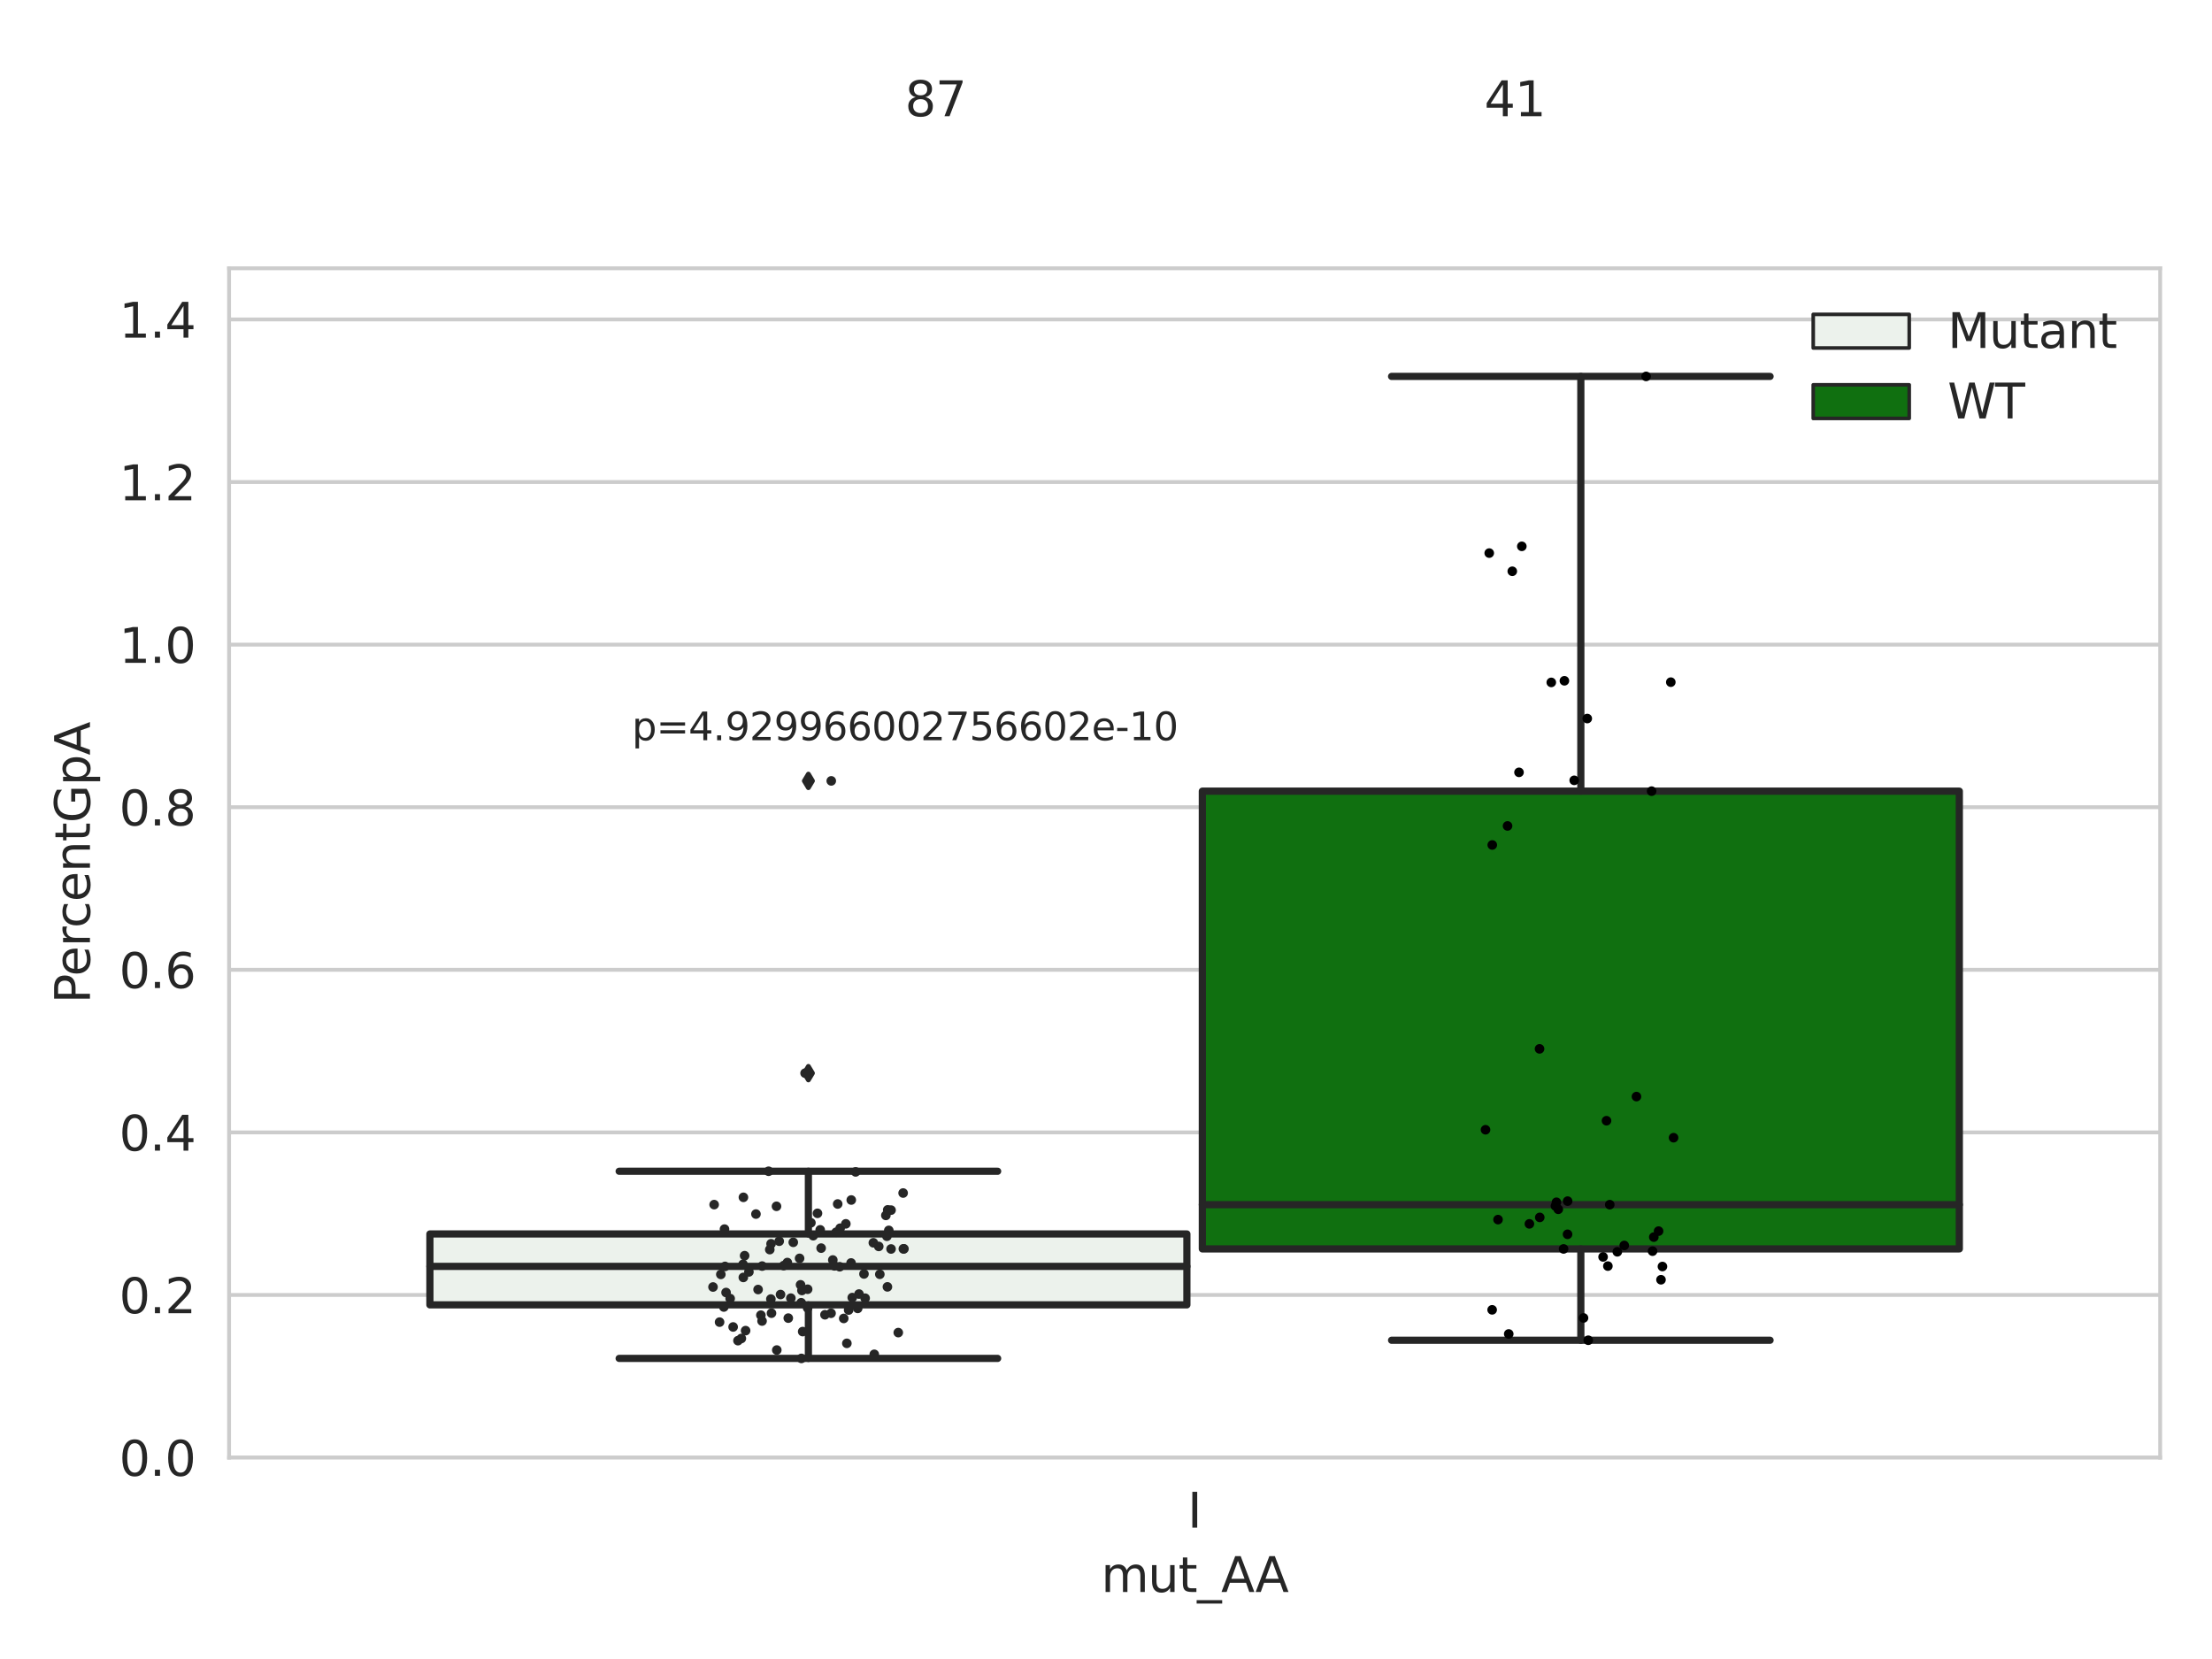 <?xml version="1.0" encoding="utf-8" standalone="no"?>
<!DOCTYPE svg PUBLIC "-//W3C//DTD SVG 1.1//EN"
  "http://www.w3.org/Graphics/SVG/1.1/DTD/svg11.dtd">
<svg xmlns:xlink="http://www.w3.org/1999/xlink" width="460.8pt" height="345.6pt" viewBox="0 0 460.8 345.6" xmlns="http://www.w3.org/2000/svg" version="1.1">
 <defs>
  <style type="text/css">*{stroke-linejoin: round; stroke-linecap: butt}</style>
 </defs>
 <g id="figure_1">
  <g id="patch_1">
   <path d="M 0 345.6 
L 460.8 345.6 
L 460.8 0 
L 0 0 
z
" style="fill: #ffffff"/>
  </g>
  <g id="axes_1">
   <g id="patch_2">
    <path d="M 47.72 303.64 
L 450 303.64 
L 450 55.89 
L 47.72 55.89 
z
" style="fill: #ffffff"/>
   </g>
   <g id="matplotlib.axis_1">
    <g id="xtick_1">
     <g id="text_1">
      <!-- I -->
      <g style="fill: #262626" transform="translate(247.385 318.238)scale(0.1 -0.1)">
       <defs>
        <path id="DejaVuSans-49" d="M 628 4666 
L 1259 4666 
L 1259 0 
L 628 0 
L 628 4666 
z
" transform="scale(0.016)"/>
       </defs>
       <use xlink:href="#DejaVuSans-49"/>
      </g>
     </g>
    </g>
    <g id="text_2">
     <!-- mut_AA -->
     <g style="fill: #262626" transform="translate(229.383 331.638)scale(0.1 -0.1)">
      <defs>
       <path id="DejaVuSans-6d" d="M 3328 2828 
Q 3544 3216 3844 3400 
Q 4144 3584 4550 3584 
Q 5097 3584 5394 3201 
Q 5691 2819 5691 2113 
L 5691 0 
L 5113 0 
L 5113 2094 
Q 5113 2597 4934 2840 
Q 4756 3084 4391 3084 
Q 3944 3084 3684 2787 
Q 3425 2491 3425 1978 
L 3425 0 
L 2847 0 
L 2847 2094 
Q 2847 2600 2669 2842 
Q 2491 3084 2119 3084 
Q 1678 3084 1418 2786 
Q 1159 2488 1159 1978 
L 1159 0 
L 581 0 
L 581 3500 
L 1159 3500 
L 1159 2956 
Q 1356 3278 1631 3431 
Q 1906 3584 2284 3584 
Q 2666 3584 2933 3390 
Q 3200 3197 3328 2828 
z
" transform="scale(0.016)"/>
       <path id="DejaVuSans-75" d="M 544 1381 
L 544 3500 
L 1119 3500 
L 1119 1403 
Q 1119 906 1312 657 
Q 1506 409 1894 409 
Q 2359 409 2629 706 
Q 2900 1003 2900 1516 
L 2900 3500 
L 3475 3500 
L 3475 0 
L 2900 0 
L 2900 538 
Q 2691 219 2414 64 
Q 2138 -91 1772 -91 
Q 1169 -91 856 284 
Q 544 659 544 1381 
z
M 1991 3584 
L 1991 3584 
z
" transform="scale(0.016)"/>
       <path id="DejaVuSans-74" d="M 1172 4494 
L 1172 3500 
L 2356 3500 
L 2356 3053 
L 1172 3053 
L 1172 1153 
Q 1172 725 1289 603 
Q 1406 481 1766 481 
L 2356 481 
L 2356 0 
L 1766 0 
Q 1100 0 847 248 
Q 594 497 594 1153 
L 594 3053 
L 172 3053 
L 172 3500 
L 594 3500 
L 594 4494 
L 1172 4494 
z
" transform="scale(0.016)"/>
       <path id="DejaVuSans-5f" d="M 3263 -1063 
L 3263 -1509 
L -63 -1509 
L -63 -1063 
L 3263 -1063 
z
" transform="scale(0.016)"/>
       <path id="DejaVuSans-41" d="M 2188 4044 
L 1331 1722 
L 3047 1722 
L 2188 4044 
z
M 1831 4666 
L 2547 4666 
L 4325 0 
L 3669 0 
L 3244 1197 
L 1141 1197 
L 716 0 
L 50 0 
L 1831 4666 
z
" transform="scale(0.016)"/>
      </defs>
      <use xlink:href="#DejaVuSans-6d"/>
      <use xlink:href="#DejaVuSans-75" x="97.412"/>
      <use xlink:href="#DejaVuSans-74" x="160.791"/>
      <use xlink:href="#DejaVuSans-5f" x="200"/>
      <use xlink:href="#DejaVuSans-41" x="250"/>
      <use xlink:href="#DejaVuSans-41" x="321.158"/>
     </g>
    </g>
   </g>
   <g id="matplotlib.axis_2">
    <g id="ytick_1">
     <g id="line2d_1">
      <path d="M 47.72 303.64 
L 450 303.64 
" clip-path="url(#pa2ca757973)" style="fill: none; stroke: #cccccc; stroke-width: 0.8; stroke-linecap: round"/>
     </g>
     <g id="text_3">
      <!-- 0.0 -->
      <g style="fill: #262626" transform="translate(24.817 307.439)scale(0.1 -0.1)">
       <defs>
        <path id="DejaVuSans-30" d="M 2034 4250 
Q 1547 4250 1301 3770 
Q 1056 3291 1056 2328 
Q 1056 1369 1301 889 
Q 1547 409 2034 409 
Q 2525 409 2770 889 
Q 3016 1369 3016 2328 
Q 3016 3291 2770 3770 
Q 2525 4250 2034 4250 
z
M 2034 4750 
Q 2819 4750 3233 4129 
Q 3647 3509 3647 2328 
Q 3647 1150 3233 529 
Q 2819 -91 2034 -91 
Q 1250 -91 836 529 
Q 422 1150 422 2328 
Q 422 3509 836 4129 
Q 1250 4750 2034 4750 
z
" transform="scale(0.016)"/>
        <path id="DejaVuSans-2e" d="M 684 794 
L 1344 794 
L 1344 0 
L 684 0 
L 684 794 
z
" transform="scale(0.016)"/>
       </defs>
       <use xlink:href="#DejaVuSans-30"/>
       <use xlink:href="#DejaVuSans-2e" x="63.623"/>
       <use xlink:href="#DejaVuSans-30" x="95.41"/>
      </g>
     </g>
    </g>
    <g id="ytick_2">
     <g id="line2d_2">
      <path d="M 47.72 269.769 
L 450 269.769 
" clip-path="url(#pa2ca757973)" style="fill: none; stroke: #cccccc; stroke-width: 0.8; stroke-linecap: round"/>
     </g>
     <g id="text_4">
      <!-- 0.2 -->
      <g style="fill: #262626" transform="translate(24.817 273.568)scale(0.1 -0.1)">
       <defs>
        <path id="DejaVuSans-32" d="M 1228 531 
L 3431 531 
L 3431 0 
L 469 0 
L 469 531 
Q 828 903 1448 1529 
Q 2069 2156 2228 2338 
Q 2531 2678 2651 2914 
Q 2772 3150 2772 3378 
Q 2772 3750 2511 3984 
Q 2250 4219 1831 4219 
Q 1534 4219 1204 4116 
Q 875 4013 500 3803 
L 500 4441 
Q 881 4594 1212 4672 
Q 1544 4750 1819 4750 
Q 2544 4750 2975 4387 
Q 3406 4025 3406 3419 
Q 3406 3131 3298 2873 
Q 3191 2616 2906 2266 
Q 2828 2175 2409 1742 
Q 1991 1309 1228 531 
z
" transform="scale(0.016)"/>
       </defs>
       <use xlink:href="#DejaVuSans-30"/>
       <use xlink:href="#DejaVuSans-2e" x="63.623"/>
       <use xlink:href="#DejaVuSans-32" x="95.41"/>
      </g>
     </g>
    </g>
    <g id="ytick_3">
     <g id="line2d_3">
      <path d="M 47.72 235.898 
L 450 235.898 
" clip-path="url(#pa2ca757973)" style="fill: none; stroke: #cccccc; stroke-width: 0.8; stroke-linecap: round"/>
     </g>
     <g id="text_5">
      <!-- 0.4 -->
      <g style="fill: #262626" transform="translate(24.817 239.697)scale(0.1 -0.1)">
       <defs>
        <path id="DejaVuSans-34" d="M 2419 4116 
L 825 1625 
L 2419 1625 
L 2419 4116 
z
M 2253 4666 
L 3047 4666 
L 3047 1625 
L 3713 1625 
L 3713 1100 
L 3047 1100 
L 3047 0 
L 2419 0 
L 2419 1100 
L 313 1100 
L 313 1709 
L 2253 4666 
z
" transform="scale(0.016)"/>
       </defs>
       <use xlink:href="#DejaVuSans-30"/>
       <use xlink:href="#DejaVuSans-2e" x="63.623"/>
       <use xlink:href="#DejaVuSans-34" x="95.41"/>
      </g>
     </g>
    </g>
    <g id="ytick_4">
     <g id="line2d_4">
      <path d="M 47.72 202.026 
L 450 202.026 
" clip-path="url(#pa2ca757973)" style="fill: none; stroke: #cccccc; stroke-width: 0.8; stroke-linecap: round"/>
     </g>
     <g id="text_6">
      <!-- 0.6 -->
      <g style="fill: #262626" transform="translate(24.817 205.826)scale(0.1 -0.1)">
       <defs>
        <path id="DejaVuSans-36" d="M 2113 2584 
Q 1688 2584 1439 2293 
Q 1191 2003 1191 1497 
Q 1191 994 1439 701 
Q 1688 409 2113 409 
Q 2538 409 2786 701 
Q 3034 994 3034 1497 
Q 3034 2003 2786 2293 
Q 2538 2584 2113 2584 
z
M 3366 4563 
L 3366 3988 
Q 3128 4100 2886 4159 
Q 2644 4219 2406 4219 
Q 1781 4219 1451 3797 
Q 1122 3375 1075 2522 
Q 1259 2794 1537 2939 
Q 1816 3084 2150 3084 
Q 2853 3084 3261 2657 
Q 3669 2231 3669 1497 
Q 3669 778 3244 343 
Q 2819 -91 2113 -91 
Q 1303 -91 875 529 
Q 447 1150 447 2328 
Q 447 3434 972 4092 
Q 1497 4750 2381 4750 
Q 2619 4750 2861 4703 
Q 3103 4656 3366 4563 
z
" transform="scale(0.016)"/>
       </defs>
       <use xlink:href="#DejaVuSans-30"/>
       <use xlink:href="#DejaVuSans-2e" x="63.623"/>
       <use xlink:href="#DejaVuSans-36" x="95.41"/>
      </g>
     </g>
    </g>
    <g id="ytick_5">
     <g id="line2d_5">
      <path d="M 47.72 168.155 
L 450 168.155 
" clip-path="url(#pa2ca757973)" style="fill: none; stroke: #cccccc; stroke-width: 0.8; stroke-linecap: round"/>
     </g>
     <g id="text_7">
      <!-- 0.8 -->
      <g style="fill: #262626" transform="translate(24.817 171.954)scale(0.1 -0.1)">
       <defs>
        <path id="DejaVuSans-38" d="M 2034 2216 
Q 1584 2216 1326 1975 
Q 1069 1734 1069 1313 
Q 1069 891 1326 650 
Q 1584 409 2034 409 
Q 2484 409 2743 651 
Q 3003 894 3003 1313 
Q 3003 1734 2745 1975 
Q 2488 2216 2034 2216 
z
M 1403 2484 
Q 997 2584 770 2862 
Q 544 3141 544 3541 
Q 544 4100 942 4425 
Q 1341 4750 2034 4750 
Q 2731 4750 3128 4425 
Q 3525 4100 3525 3541 
Q 3525 3141 3298 2862 
Q 3072 2584 2669 2484 
Q 3125 2378 3379 2068 
Q 3634 1759 3634 1313 
Q 3634 634 3220 271 
Q 2806 -91 2034 -91 
Q 1263 -91 848 271 
Q 434 634 434 1313 
Q 434 1759 690 2068 
Q 947 2378 1403 2484 
z
M 1172 3481 
Q 1172 3119 1398 2916 
Q 1625 2713 2034 2713 
Q 2441 2713 2670 2916 
Q 2900 3119 2900 3481 
Q 2900 3844 2670 4047 
Q 2441 4250 2034 4250 
Q 1625 4250 1398 4047 
Q 1172 3844 1172 3481 
z
" transform="scale(0.016)"/>
       </defs>
       <use xlink:href="#DejaVuSans-30"/>
       <use xlink:href="#DejaVuSans-2e" x="63.623"/>
       <use xlink:href="#DejaVuSans-38" x="95.41"/>
      </g>
     </g>
    </g>
    <g id="ytick_6">
     <g id="line2d_6">
      <path d="M 47.72 134.284 
L 450 134.284 
" clip-path="url(#pa2ca757973)" style="fill: none; stroke: #cccccc; stroke-width: 0.8; stroke-linecap: round"/>
     </g>
     <g id="text_8">
      <!-- 1.0 -->
      <g style="fill: #262626" transform="translate(24.817 138.083)scale(0.1 -0.1)">
       <defs>
        <path id="DejaVuSans-31" d="M 794 531 
L 1825 531 
L 1825 4091 
L 703 3866 
L 703 4441 
L 1819 4666 
L 2450 4666 
L 2450 531 
L 3481 531 
L 3481 0 
L 794 0 
L 794 531 
z
" transform="scale(0.016)"/>
       </defs>
       <use xlink:href="#DejaVuSans-31"/>
       <use xlink:href="#DejaVuSans-2e" x="63.623"/>
       <use xlink:href="#DejaVuSans-30" x="95.41"/>
      </g>
     </g>
    </g>
    <g id="ytick_7">
     <g id="line2d_7">
      <path d="M 47.72 100.413 
L 450 100.413 
" clip-path="url(#pa2ca757973)" style="fill: none; stroke: #cccccc; stroke-width: 0.8; stroke-linecap: round"/>
     </g>
     <g id="text_9">
      <!-- 1.2 -->
      <g style="fill: #262626" transform="translate(24.817 104.212)scale(0.1 -0.1)">
       <use xlink:href="#DejaVuSans-31"/>
       <use xlink:href="#DejaVuSans-2e" x="63.623"/>
       <use xlink:href="#DejaVuSans-32" x="95.41"/>
      </g>
     </g>
    </g>
    <g id="ytick_8">
     <g id="line2d_8">
      <path d="M 47.72 66.542 
L 450 66.542 
" clip-path="url(#pa2ca757973)" style="fill: none; stroke: #cccccc; stroke-width: 0.8; stroke-linecap: round"/>
     </g>
     <g id="text_10">
      <!-- 1.4 -->
      <g style="fill: #262626" transform="translate(24.817 70.341)scale(0.1 -0.1)">
       <use xlink:href="#DejaVuSans-31"/>
       <use xlink:href="#DejaVuSans-2e" x="63.623"/>
       <use xlink:href="#DejaVuSans-34" x="95.41"/>
      </g>
     </g>
    </g>
    <g id="text_11">
     <!-- PercentGpA -->
     <g style="fill: #262626" transform="translate(18.737 209.041)rotate(-90)scale(0.1 -0.1)">
      <defs>
       <path id="DejaVuSans-50" d="M 1259 4147 
L 1259 2394 
L 2053 2394 
Q 2494 2394 2734 2622 
Q 2975 2850 2975 3272 
Q 2975 3691 2734 3919 
Q 2494 4147 2053 4147 
L 1259 4147 
z
M 628 4666 
L 2053 4666 
Q 2838 4666 3239 4311 
Q 3641 3956 3641 3272 
Q 3641 2581 3239 2228 
Q 2838 1875 2053 1875 
L 1259 1875 
L 1259 0 
L 628 0 
L 628 4666 
z
" transform="scale(0.016)"/>
       <path id="DejaVuSans-65" d="M 3597 1894 
L 3597 1613 
L 953 1613 
Q 991 1019 1311 708 
Q 1631 397 2203 397 
Q 2534 397 2845 478 
Q 3156 559 3463 722 
L 3463 178 
Q 3153 47 2828 -22 
Q 2503 -91 2169 -91 
Q 1331 -91 842 396 
Q 353 884 353 1716 
Q 353 2575 817 3079 
Q 1281 3584 2069 3584 
Q 2775 3584 3186 3129 
Q 3597 2675 3597 1894 
z
M 3022 2063 
Q 3016 2534 2758 2815 
Q 2500 3097 2075 3097 
Q 1594 3097 1305 2825 
Q 1016 2553 972 2059 
L 3022 2063 
z
" transform="scale(0.016)"/>
       <path id="DejaVuSans-72" d="M 2631 2963 
Q 2534 3019 2420 3045 
Q 2306 3072 2169 3072 
Q 1681 3072 1420 2755 
Q 1159 2438 1159 1844 
L 1159 0 
L 581 0 
L 581 3500 
L 1159 3500 
L 1159 2956 
Q 1341 3275 1631 3429 
Q 1922 3584 2338 3584 
Q 2397 3584 2469 3576 
Q 2541 3569 2628 3553 
L 2631 2963 
z
" transform="scale(0.016)"/>
       <path id="DejaVuSans-63" d="M 3122 3366 
L 3122 2828 
Q 2878 2963 2633 3030 
Q 2388 3097 2138 3097 
Q 1578 3097 1268 2742 
Q 959 2388 959 1747 
Q 959 1106 1268 751 
Q 1578 397 2138 397 
Q 2388 397 2633 464 
Q 2878 531 3122 666 
L 3122 134 
Q 2881 22 2623 -34 
Q 2366 -91 2075 -91 
Q 1284 -91 818 406 
Q 353 903 353 1747 
Q 353 2603 823 3093 
Q 1294 3584 2113 3584 
Q 2378 3584 2631 3529 
Q 2884 3475 3122 3366 
z
" transform="scale(0.016)"/>
       <path id="DejaVuSans-6e" d="M 3513 2113 
L 3513 0 
L 2938 0 
L 2938 2094 
Q 2938 2591 2744 2837 
Q 2550 3084 2163 3084 
Q 1697 3084 1428 2787 
Q 1159 2491 1159 1978 
L 1159 0 
L 581 0 
L 581 3500 
L 1159 3500 
L 1159 2956 
Q 1366 3272 1645 3428 
Q 1925 3584 2291 3584 
Q 2894 3584 3203 3211 
Q 3513 2838 3513 2113 
z
" transform="scale(0.016)"/>
       <path id="DejaVuSans-47" d="M 3809 666 
L 3809 1919 
L 2778 1919 
L 2778 2438 
L 4434 2438 
L 4434 434 
Q 4069 175 3628 42 
Q 3188 -91 2688 -91 
Q 1594 -91 976 548 
Q 359 1188 359 2328 
Q 359 3472 976 4111 
Q 1594 4750 2688 4750 
Q 3144 4750 3555 4637 
Q 3966 4525 4313 4306 
L 4313 3634 
Q 3963 3931 3569 4081 
Q 3175 4231 2741 4231 
Q 1884 4231 1454 3753 
Q 1025 3275 1025 2328 
Q 1025 1384 1454 906 
Q 1884 428 2741 428 
Q 3075 428 3337 486 
Q 3600 544 3809 666 
z
" transform="scale(0.016)"/>
       <path id="DejaVuSans-70" d="M 1159 525 
L 1159 -1331 
L 581 -1331 
L 581 3500 
L 1159 3500 
L 1159 2969 
Q 1341 3281 1617 3432 
Q 1894 3584 2278 3584 
Q 2916 3584 3314 3078 
Q 3713 2572 3713 1747 
Q 3713 922 3314 415 
Q 2916 -91 2278 -91 
Q 1894 -91 1617 61 
Q 1341 213 1159 525 
z
M 3116 1747 
Q 3116 2381 2855 2742 
Q 2594 3103 2138 3103 
Q 1681 3103 1420 2742 
Q 1159 2381 1159 1747 
Q 1159 1113 1420 752 
Q 1681 391 2138 391 
Q 2594 391 2855 752 
Q 3116 1113 3116 1747 
z
" transform="scale(0.016)"/>
      </defs>
      <use xlink:href="#DejaVuSans-50"/>
      <use xlink:href="#DejaVuSans-65" x="56.678"/>
      <use xlink:href="#DejaVuSans-72" x="118.201"/>
      <use xlink:href="#DejaVuSans-63" x="157.064"/>
      <use xlink:href="#DejaVuSans-65" x="212.045"/>
      <use xlink:href="#DejaVuSans-6e" x="273.568"/>
      <use xlink:href="#DejaVuSans-74" x="336.947"/>
      <use xlink:href="#DejaVuSans-47" x="376.156"/>
      <use xlink:href="#DejaVuSans-70" x="453.646"/>
      <use xlink:href="#DejaVuSans-41" x="517.123"/>
     </g>
    </g>
   </g>
   <g id="patch_3">
    <path d="M 89.557 271.828 
L 247.251 271.828 
L 247.251 257.057 
L 89.557 257.057 
L 89.557 271.828 
z
" clip-path="url(#pa2ca757973)" style="fill: #ecf2ec; stroke: #262626; stroke-width: 1.5; stroke-linejoin: miter"/>
   </g>
   <g id="patch_4">
    <path d="M 250.469 260.171 
L 408.163 260.171 
L 408.163 164.812 
L 250.469 164.812 
L 250.469 260.171 
z
" clip-path="url(#pa2ca757973)" style="fill: #107010; stroke: #262626; stroke-width: 1.5; stroke-linejoin: miter"/>
   </g>
   <g id="patch_5">
    <path d="M 248.86 303.64 
L 248.86 303.64 
L 248.86 303.64 
L 248.86 303.64 
z
" clip-path="url(#pa2ca757973)" style="fill: #ecf2ec; stroke: #262626; stroke-width: 0.75; stroke-linejoin: miter"/>
   </g>
   <g id="patch_6">
    <path d="M 248.86 303.64 
L 248.86 303.64 
L 248.86 303.64 
L 248.86 303.64 
z
" clip-path="url(#pa2ca757973)" style="fill: #107010; stroke: #262626; stroke-width: 0.75; stroke-linejoin: miter"/>
   </g>
   <g id="PathCollection_1"/>
   <g id="PathCollection_2"/>
   <g id="line2d_9">
    <path d="M 168.404 271.828 
L 168.404 282.981 
" clip-path="url(#pa2ca757973)" style="fill: none; stroke: #262626; stroke-width: 1.5; stroke-linecap: round"/>
   </g>
   <g id="line2d_10">
    <path d="M 168.404 257.057 
L 168.404 243.995 
" clip-path="url(#pa2ca757973)" style="fill: none; stroke: #262626; stroke-width: 1.5; stroke-linecap: round"/>
   </g>
   <g id="line2d_11">
    <path d="M 128.981 282.981 
L 207.827 282.981 
" clip-path="url(#pa2ca757973)" style="fill: none; stroke: #262626; stroke-width: 1.5; stroke-linecap: round"/>
   </g>
   <g id="line2d_12">
    <path d="M 128.981 243.995 
L 207.827 243.995 
" clip-path="url(#pa2ca757973)" style="fill: none; stroke: #262626; stroke-width: 1.5; stroke-linecap: round"/>
   </g>
   <g id="line2d_13">
    <defs>
     <path id="m1710aebbc4" d="M -0 1.414 
L 0.849 0 
L 0 -1.414 
L -0.849 -0 
z
" style="stroke: #262626; stroke-linejoin: miter"/>
    </defs>
    <g clip-path="url(#pa2ca757973)">
     <use xlink:href="#m1710aebbc4" x="168.404" y="223.558" style="fill: #262626; stroke: #262626; stroke-linejoin: miter"/>
     <use xlink:href="#m1710aebbc4" x="168.404" y="162.674" style="fill: #262626; stroke: #262626; stroke-linejoin: miter"/>
    </g>
   </g>
   <g id="line2d_14">
    <path d="M 329.316 260.171 
L 329.316 279.198 
" clip-path="url(#pa2ca757973)" style="fill: none; stroke: #262626; stroke-width: 1.5; stroke-linecap: round"/>
   </g>
   <g id="line2d_15">
    <path d="M 329.316 164.812 
L 329.316 78.412 
" clip-path="url(#pa2ca757973)" style="fill: none; stroke: #262626; stroke-width: 1.5; stroke-linecap: round"/>
   </g>
   <g id="line2d_16">
    <path d="M 289.893 279.198 
L 368.739 279.198 
" clip-path="url(#pa2ca757973)" style="fill: none; stroke: #262626; stroke-width: 1.5; stroke-linecap: round"/>
   </g>
   <g id="line2d_17">
    <path d="M 289.893 78.412 
L 368.739 78.412 
" clip-path="url(#pa2ca757973)" style="fill: none; stroke: #262626; stroke-width: 1.5; stroke-linecap: round"/>
   </g>
   <g id="line2d_18"/>
   <g id="line2d_19">
    <path d="M 89.557 263.816 
L 247.251 263.816 
" clip-path="url(#pa2ca757973)" style="fill: none; stroke: #262626; stroke-width: 1.5; stroke-linecap: round"/>
   </g>
   <g id="line2d_20">
    <path d="M 250.469 250.954 
L 408.163 250.954 
" clip-path="url(#pa2ca757973)" style="fill: none; stroke: #262626; stroke-width: 1.5; stroke-linecap: round"/>
   </g>
   <g id="patch_7">
    <path d="M 47.72 303.64 
L 47.72 55.89 
" style="fill: none; stroke: #cccccc; stroke-width: 0.8; stroke-linejoin: miter; stroke-linecap: square"/>
   </g>
   <g id="patch_8">
    <path d="M 450 303.64 
L 450 55.89 
" style="fill: none; stroke: #cccccc; stroke-width: 0.8; stroke-linejoin: miter; stroke-linecap: square"/>
   </g>
   <g id="patch_9">
    <path d="M 47.72 303.64 
L 450 303.64 
" style="fill: none; stroke: #cccccc; stroke-width: 0.8; stroke-linejoin: miter; stroke-linecap: square"/>
   </g>
   <g id="patch_10">
    <path d="M 47.72 55.89 
L 450 55.89 
" style="fill: none; stroke: #cccccc; stroke-width: 0.8; stroke-linejoin: miter; stroke-linecap: square"/>
   </g>
   <g id="PathCollection_3">
    <defs>
     <path id="C0_0_0cd90bfe68" d="M 0 1 
C 0.265 1 0.52 0.895 0.707 0.707 
C 0.895 0.52 1 0.265 1 -0 
C 1 -0.265 0.895 -0.52 0.707 -0.707 
C 0.52 -0.895 0.265 -1 0 -1 
C -0.265 -1 -0.52 -0.895 -0.707 -0.707 
C -0.895 -0.52 -1 -0.265 -1 0 
C -1 0.265 -0.895 0.52 -0.707 0.707 
C -0.52 0.895 -0.265 1 0 1 
z
"/>
    </defs>
    <g clip-path="url(#pa2ca757973)">
     <use xlink:href="#C0_0_0cd90bfe68" x="176.789" y="272.906" style="fill: #262626"/>
    </g>
    <g clip-path="url(#pa2ca757973)">
     <use xlink:href="#C0_0_0cd90bfe68" x="160.714" y="273.559" style="fill: #262626"/>
    </g>
    <g clip-path="url(#pa2ca757973)">
     <use xlink:href="#C0_0_0cd90bfe68" x="166.568" y="262.139" style="fill: #262626"/>
    </g>
    <g clip-path="url(#pa2ca757973)">
     <use xlink:href="#C0_0_0cd90bfe68" x="161.759" y="251.295" style="fill: #262626"/>
    </g>
    <g clip-path="url(#pa2ca757973)">
     <use xlink:href="#C0_0_0cd90bfe68" x="148.534" y="268.105" style="fill: #262626"/>
    </g>
    <g clip-path="url(#pa2ca757973)">
     <use xlink:href="#C0_0_0cd90bfe68" x="154.868" y="249.425" style="fill: #262626"/>
    </g>
    <g clip-path="url(#pa2ca757973)">
     <use xlink:href="#C0_0_0cd90bfe68" x="167.057" y="268.83" style="fill: #262626"/>
    </g>
    <g clip-path="url(#pa2ca757973)">
     <use xlink:href="#C0_0_0cd90bfe68" x="185.624" y="252.092" style="fill: #262626"/>
    </g>
    <g clip-path="url(#pa2ca757973)">
     <use xlink:href="#C0_0_0cd90bfe68" x="158.506" y="273.976" style="fill: #262626"/>
    </g>
    <g clip-path="url(#pa2ca757973)">
     <use xlink:href="#C0_0_0cd90bfe68" x="150.164" y="265.478" style="fill: #262626"/>
    </g>
    <g clip-path="url(#pa2ca757973)">
     <use xlink:href="#C0_0_0cd90bfe68" x="168.241" y="272.462" style="fill: #262626"/>
    </g>
    <g clip-path="url(#pa2ca757973)">
     <use xlink:href="#C0_0_0cd90bfe68" x="178.673" y="272.565" style="fill: #262626"/>
    </g>
    <g clip-path="url(#pa2ca757973)">
     <use xlink:href="#C0_0_0cd90bfe68" x="175.766" y="274.653" style="fill: #262626"/>
    </g>
    <g clip-path="url(#pa2ca757973)">
     <use xlink:href="#C0_0_0cd90bfe68" x="188.183" y="260.161" style="fill: #262626"/>
    </g>
    <g clip-path="url(#pa2ca757973)">
     <use xlink:href="#C0_0_0cd90bfe68" x="155.118" y="261.579" style="fill: #262626"/>
    </g>
    <g clip-path="url(#pa2ca757973)">
     <use xlink:href="#C0_0_0cd90bfe68" x="163.257" y="263.654" style="fill: #262626"/>
    </g>
    <g clip-path="url(#pa2ca757973)">
     <use xlink:href="#C0_0_0cd90bfe68" x="185.623" y="260.184" style="fill: #262626"/>
    </g>
    <g clip-path="url(#pa2ca757973)">
     <use xlink:href="#C0_0_0cd90bfe68" x="175.021" y="255.86" style="fill: #262626"/>
    </g>
    <g clip-path="url(#pa2ca757973)">
     <use xlink:href="#C0_0_0cd90bfe68" x="174.923" y="263.888" style="fill: #262626"/>
    </g>
    <g clip-path="url(#pa2ca757973)">
     <use xlink:href="#C0_0_0cd90bfe68" x="168.246" y="268.57" style="fill: #262626"/>
    </g>
    <g clip-path="url(#pa2ca757973)">
     <use xlink:href="#C0_0_0cd90bfe68" x="160.588" y="270.617" style="fill: #262626"/>
    </g>
    <g clip-path="url(#pa2ca757973)">
     <use xlink:href="#C0_0_0cd90bfe68" x="188.138" y="248.53" style="fill: #262626"/>
    </g>
    <g clip-path="url(#pa2ca757973)">
     <use xlink:href="#C0_0_0cd90bfe68" x="183.061" y="259.653" style="fill: #262626"/>
    </g>
    <g clip-path="url(#pa2ca757973)">
     <use xlink:href="#C0_0_0cd90bfe68" x="157.479" y="252.91" style="fill: #262626"/>
    </g>
    <g clip-path="url(#pa2ca757973)">
     <use xlink:href="#C0_0_0cd90bfe68" x="177.293" y="263.1" style="fill: #262626"/>
    </g>
    <g clip-path="url(#pa2ca757973)">
     <use xlink:href="#C0_0_0cd90bfe68" x="167.714" y="223.558" style="fill: #262626"/>
    </g>
    <g clip-path="url(#pa2ca757973)">
     <use xlink:href="#C0_0_0cd90bfe68" x="174.184" y="256.699" style="fill: #262626"/>
    </g>
    <g clip-path="url(#pa2ca757973)">
     <use xlink:href="#C0_0_0cd90bfe68" x="154.792" y="263.381" style="fill: #262626"/>
    </g>
    <g clip-path="url(#pa2ca757973)">
     <use xlink:href="#C0_0_0cd90bfe68" x="166.904" y="271.385" style="fill: #262626"/>
    </g>
    <g clip-path="url(#pa2ca757973)">
     <use xlink:href="#C0_0_0cd90bfe68" x="158.751" y="275.194" style="fill: #262626"/>
    </g>
    <g clip-path="url(#pa2ca757973)">
     <use xlink:href="#C0_0_0cd90bfe68" x="184.759" y="257.536" style="fill: #262626"/>
    </g>
    <g clip-path="url(#pa2ca757973)">
     <use xlink:href="#C0_0_0cd90bfe68" x="187.127" y="277.603" style="fill: #262626"/>
    </g>
    <g clip-path="url(#pa2ca757973)">
     <use xlink:href="#C0_0_0cd90bfe68" x="169.407" y="257.415" style="fill: #262626"/>
    </g>
    <g clip-path="url(#pa2ca757973)">
     <use xlink:href="#C0_0_0cd90bfe68" x="150.789" y="272.271" style="fill: #262626"/>
    </g>
    <g clip-path="url(#pa2ca757973)">
     <use xlink:href="#C0_0_0cd90bfe68" x="171.855" y="273.89" style="fill: #262626"/>
    </g>
    <g clip-path="url(#pa2ca757973)">
     <use xlink:href="#C0_0_0cd90bfe68" x="164.75" y="270.429" style="fill: #262626"/>
    </g>
    <g clip-path="url(#pa2ca757973)">
     <use xlink:href="#C0_0_0cd90bfe68" x="152.725" y="276.43" style="fill: #262626"/>
    </g>
    <g clip-path="url(#pa2ca757973)">
     <use xlink:href="#C0_0_0cd90bfe68" x="173.167" y="162.674" style="fill: #262626"/>
    </g>
    <g clip-path="url(#pa2ca757973)">
     <use xlink:href="#C0_0_0cd90bfe68" x="160.359" y="260.313" style="fill: #262626"/>
    </g>
    <g clip-path="url(#pa2ca757973)">
     <use xlink:href="#C0_0_0cd90bfe68" x="185.154" y="256.311" style="fill: #262626"/>
    </g>
    <g clip-path="url(#pa2ca757973)">
     <use xlink:href="#C0_0_0cd90bfe68" x="179.983" y="265.389" style="fill: #262626"/>
    </g>
    <g clip-path="url(#pa2ca757973)">
     <use xlink:href="#C0_0_0cd90bfe68" x="177.541" y="270.312" style="fill: #262626"/>
    </g>
    <g clip-path="url(#pa2ca757973)">
     <use xlink:href="#C0_0_0cd90bfe68" x="177.334" y="249.984" style="fill: #262626"/>
    </g>
    <g clip-path="url(#pa2ca757973)">
     <use xlink:href="#C0_0_0cd90bfe68" x="151.253" y="269.254" style="fill: #262626"/>
    </g>
    <g clip-path="url(#pa2ca757973)">
     <use xlink:href="#C0_0_0cd90bfe68" x="155.322" y="277.195" style="fill: #262626"/>
    </g>
    <g clip-path="url(#pa2ca757973)">
     <use xlink:href="#C0_0_0cd90bfe68" x="167.214" y="277.392" style="fill: #262626"/>
    </g>
    <g clip-path="url(#pa2ca757973)">
     <use xlink:href="#C0_0_0cd90bfe68" x="152.103" y="270.513" style="fill: #262626"/>
    </g>
    <g clip-path="url(#pa2ca757973)">
     <use xlink:href="#C0_0_0cd90bfe68" x="180.225" y="270.44" style="fill: #262626"/>
    </g>
    <g clip-path="url(#pa2ca757973)">
     <use xlink:href="#C0_0_0cd90bfe68" x="161.819" y="281.239" style="fill: #262626"/>
    </g>
    <g clip-path="url(#pa2ca757973)">
     <use xlink:href="#C0_0_0cd90bfe68" x="164.022" y="263.01" style="fill: #262626"/>
    </g>
    <g clip-path="url(#pa2ca757973)">
     <use xlink:href="#C0_0_0cd90bfe68" x="173.841" y="263.703" style="fill: #262626"/>
    </g>
    <g clip-path="url(#pa2ca757973)">
     <use xlink:href="#C0_0_0cd90bfe68" x="184.866" y="268.078" style="fill: #262626"/>
    </g>
    <g clip-path="url(#pa2ca757973)">
     <use xlink:href="#C0_0_0cd90bfe68" x="178.246" y="244.127" style="fill: #262626"/>
    </g>
    <g clip-path="url(#pa2ca757973)">
     <use xlink:href="#C0_0_0cd90bfe68" x="183.285" y="265.457" style="fill: #262626"/>
    </g>
    <g clip-path="url(#pa2ca757973)">
     <use xlink:href="#C0_0_0cd90bfe68" x="178.946" y="269.573" style="fill: #262626"/>
    </g>
    <g clip-path="url(#pa2ca757973)">
     <use xlink:href="#C0_0_0cd90bfe68" x="182.128" y="282.127" style="fill: #262626"/>
    </g>
    <g clip-path="url(#pa2ca757973)">
     <use xlink:href="#C0_0_0cd90bfe68" x="174.507" y="250.813" style="fill: #262626"/>
    </g>
    <g clip-path="url(#pa2ca757973)">
     <use xlink:href="#C0_0_0cd90bfe68" x="166.769" y="267.65" style="fill: #262626"/>
    </g>
    <g clip-path="url(#pa2ca757973)">
     <use xlink:href="#C0_0_0cd90bfe68" x="160.115" y="243.995" style="fill: #262626"/>
    </g>
    <g clip-path="url(#pa2ca757973)">
     <use xlink:href="#C0_0_0cd90bfe68" x="171.057" y="260.008" style="fill: #262626"/>
    </g>
    <g clip-path="url(#pa2ca757973)">
     <use xlink:href="#C0_0_0cd90bfe68" x="158.767" y="263.747" style="fill: #262626"/>
    </g>
    <g clip-path="url(#pa2ca757973)">
     <use xlink:href="#C0_0_0cd90bfe68" x="170.862" y="256.201" style="fill: #262626"/>
    </g>
    <g clip-path="url(#pa2ca757973)">
     <use xlink:href="#C0_0_0cd90bfe68" x="165.253" y="258.798" style="fill: #262626"/>
    </g>
    <g clip-path="url(#pa2ca757973)">
     <use xlink:href="#C0_0_0cd90bfe68" x="162.324" y="258.567" style="fill: #262626"/>
    </g>
    <g clip-path="url(#pa2ca757973)">
     <use xlink:href="#C0_0_0cd90bfe68" x="151.037" y="263.816" style="fill: #262626"/>
    </g>
    <g clip-path="url(#pa2ca757973)">
     <use xlink:href="#C0_0_0cd90bfe68" x="176.206" y="254.948" style="fill: #262626"/>
    </g>
    <g clip-path="url(#pa2ca757973)">
     <use xlink:href="#C0_0_0cd90bfe68" x="153.733" y="279.282" style="fill: #262626"/>
    </g>
    <g clip-path="url(#pa2ca757973)">
     <use xlink:href="#C0_0_0cd90bfe68" x="173.491" y="262.479" style="fill: #262626"/>
    </g>
    <g clip-path="url(#pa2ca757973)">
     <use xlink:href="#C0_0_0cd90bfe68" x="166.946" y="282.981" style="fill: #262626"/>
    </g>
    <g clip-path="url(#pa2ca757973)">
     <use xlink:href="#C0_0_0cd90bfe68" x="188.311" y="260.152" style="fill: #262626"/>
    </g>
    <g clip-path="url(#pa2ca757973)">
     <use xlink:href="#C0_0_0cd90bfe68" x="184.542" y="253.191" style="fill: #262626"/>
    </g>
    <g clip-path="url(#pa2ca757973)">
     <use xlink:href="#C0_0_0cd90bfe68" x="156.011" y="264.963" style="fill: #262626"/>
    </g>
    <g clip-path="url(#pa2ca757973)">
     <use xlink:href="#C0_0_0cd90bfe68" x="181.934" y="258.892" style="fill: #262626"/>
    </g>
    <g clip-path="url(#pa2ca757973)">
     <use xlink:href="#C0_0_0cd90bfe68" x="154.439" y="278.828" style="fill: #262626"/>
    </g>
    <g clip-path="url(#pa2ca757973)">
     <use xlink:href="#C0_0_0cd90bfe68" x="184.928" y="252.037" style="fill: #262626"/>
    </g>
    <g clip-path="url(#pa2ca757973)">
     <use xlink:href="#C0_0_0cd90bfe68" x="170.297" y="252.757" style="fill: #262626"/>
    </g>
    <g clip-path="url(#pa2ca757973)">
     <use xlink:href="#C0_0_0cd90bfe68" x="173.121" y="273.576" style="fill: #262626"/>
    </g>
    <g clip-path="url(#pa2ca757973)">
     <use xlink:href="#C0_0_0cd90bfe68" x="150.927" y="256.044" style="fill: #262626"/>
    </g>
    <g clip-path="url(#pa2ca757973)">
     <use xlink:href="#C0_0_0cd90bfe68" x="149.901" y="275.424" style="fill: #262626"/>
    </g>
    <g clip-path="url(#pa2ca757973)">
     <use xlink:href="#C0_0_0cd90bfe68" x="157.924" y="268.632" style="fill: #262626"/>
    </g>
    <g clip-path="url(#pa2ca757973)">
     <use xlink:href="#C0_0_0cd90bfe68" x="164.213" y="274.587" style="fill: #262626"/>
    </g>
    <g clip-path="url(#pa2ca757973)">
     <use xlink:href="#C0_0_0cd90bfe68" x="160.629" y="259.103" style="fill: #262626"/>
    </g>
    <g clip-path="url(#pa2ca757973)">
     <use xlink:href="#C0_0_0cd90bfe68" x="154.849" y="266.111" style="fill: #262626"/>
    </g>
    <g clip-path="url(#pa2ca757973)">
     <use xlink:href="#C0_0_0cd90bfe68" x="148.771" y="250.942" style="fill: #262626"/>
    </g>
    <g clip-path="url(#pa2ca757973)">
     <use xlink:href="#C0_0_0cd90bfe68" x="168.928" y="254.729" style="fill: #262626"/>
    </g>
    <g clip-path="url(#pa2ca757973)">
     <use xlink:href="#C0_0_0cd90bfe68" x="162.597" y="269.673" style="fill: #262626"/>
    </g>
    <g clip-path="url(#pa2ca757973)">
     <use xlink:href="#C0_0_0cd90bfe68" x="176.416" y="279.842" style="fill: #262626"/>
    </g>
   </g>
   <g id="PathCollection_4">
    <defs>
     <path id="C1_0_0346c7f5ee" d="M 0 1 
C 0.265 1 0.52 0.895 0.707 0.707 
C 0.895 0.52 1 0.265 1 -0 
C 1 -0.265 0.895 -0.52 0.707 -0.707 
C 0.52 -0.895 0.265 -1 0 -1 
C -0.265 -1 -0.52 -0.895 -0.707 -0.707 
C -0.895 -0.52 -1 -0.265 -1 0 
C -1 0.265 -0.895 0.52 -0.707 0.707 
C -0.52 0.895 -0.265 1 0 1 
z
"/>
    </defs>
    <g clip-path="url(#pa2ca757973)">
     <use xlink:href="#C1_0_0346c7f5ee" x="314.297" y="277.888"/>
    </g>
    <g clip-path="url(#pa2ca757973)">
     <use xlink:href="#C1_0_0346c7f5ee" x="346.317" y="263.839"/>
    </g>
    <g clip-path="url(#pa2ca757973)">
     <use xlink:href="#C1_0_0346c7f5ee" x="346.015" y="266.596"/>
    </g>
    <g clip-path="url(#pa2ca757973)">
     <use xlink:href="#C1_0_0346c7f5ee" x="310.866" y="176.023"/>
    </g>
    <g clip-path="url(#pa2ca757973)">
     <use xlink:href="#C1_0_0346c7f5ee" x="315.037" y="119.005"/>
    </g>
    <g clip-path="url(#pa2ca757973)">
     <use xlink:href="#C1_0_0346c7f5ee" x="334.949" y="263.748"/>
    </g>
    <g clip-path="url(#pa2ca757973)">
     <use xlink:href="#C1_0_0346c7f5ee" x="342.915" y="78.412"/>
    </g>
    <g clip-path="url(#pa2ca757973)">
     <use xlink:href="#C1_0_0346c7f5ee" x="314.049" y="172.057"/>
    </g>
    <g clip-path="url(#pa2ca757973)">
     <use xlink:href="#C1_0_0346c7f5ee" x="333.953" y="261.838"/>
    </g>
    <g clip-path="url(#pa2ca757973)">
     <use xlink:href="#C1_0_0346c7f5ee" x="326.567" y="250.219"/>
    </g>
    <g clip-path="url(#pa2ca757973)">
     <use xlink:href="#C1_0_0346c7f5ee" x="323.161" y="142.158"/>
    </g>
    <g clip-path="url(#pa2ca757973)">
     <use xlink:href="#C1_0_0346c7f5ee" x="348.633" y="237.005"/>
    </g>
    <g clip-path="url(#pa2ca757973)">
     <use xlink:href="#C1_0_0346c7f5ee" x="324.618" y="251.916"/>
    </g>
    <g clip-path="url(#pa2ca757973)">
     <use xlink:href="#C1_0_0346c7f5ee" x="336.918" y="260.773"/>
    </g>
    <g clip-path="url(#pa2ca757973)">
     <use xlink:href="#C1_0_0346c7f5ee" x="320.715" y="218.497"/>
    </g>
    <g clip-path="url(#pa2ca757973)">
     <use xlink:href="#C1_0_0346c7f5ee" x="330.863" y="279.198"/>
    </g>
    <g clip-path="url(#pa2ca757973)">
     <use xlink:href="#C1_0_0346c7f5ee" x="327.938" y="162.558"/>
    </g>
    <g clip-path="url(#pa2ca757973)">
     <use xlink:href="#C1_0_0346c7f5ee" x="345.511" y="256.465"/>
    </g>
    <g clip-path="url(#pa2ca757973)">
     <use xlink:href="#C1_0_0346c7f5ee" x="312.065" y="254.066"/>
    </g>
    <g clip-path="url(#pa2ca757973)">
     <use xlink:href="#C1_0_0346c7f5ee" x="310.84" y="272.862"/>
    </g>
    <g clip-path="url(#pa2ca757973)">
     <use xlink:href="#C1_0_0346c7f5ee" x="318.602" y="254.954"/>
    </g>
    <g clip-path="url(#pa2ca757973)">
     <use xlink:href="#C1_0_0346c7f5ee" x="317.022" y="113.812"/>
    </g>
    <g clip-path="url(#pa2ca757973)">
     <use xlink:href="#C1_0_0346c7f5ee" x="309.462" y="235.349"/>
    </g>
    <g clip-path="url(#pa2ca757973)">
     <use xlink:href="#C1_0_0346c7f5ee" x="335.341" y="250.954"/>
    </g>
    <g clip-path="url(#pa2ca757973)">
     <use xlink:href="#C1_0_0346c7f5ee" x="348.061" y="142.107"/>
    </g>
    <g clip-path="url(#pa2ca757973)">
     <use xlink:href="#C1_0_0346c7f5ee" x="326.549" y="257.124"/>
    </g>
    <g clip-path="url(#pa2ca757973)">
     <use xlink:href="#C1_0_0346c7f5ee" x="324.238" y="250.452"/>
    </g>
    <g clip-path="url(#pa2ca757973)">
     <use xlink:href="#C1_0_0346c7f5ee" x="320.761" y="253.608"/>
    </g>
    <g clip-path="url(#pa2ca757973)">
     <use xlink:href="#C1_0_0346c7f5ee" x="334.666" y="233.468"/>
    </g>
    <g clip-path="url(#pa2ca757973)">
     <use xlink:href="#C1_0_0346c7f5ee" x="330.656" y="149.685"/>
    </g>
    <g clip-path="url(#pa2ca757973)">
     <use xlink:href="#C1_0_0346c7f5ee" x="329.877" y="274.551"/>
    </g>
    <g clip-path="url(#pa2ca757973)">
     <use xlink:href="#C1_0_0346c7f5ee" x="344.06" y="164.812"/>
    </g>
    <g clip-path="url(#pa2ca757973)">
     <use xlink:href="#C1_0_0346c7f5ee" x="340.904" y="228.439"/>
    </g>
    <g clip-path="url(#pa2ca757973)">
     <use xlink:href="#C1_0_0346c7f5ee" x="325.894" y="141.821"/>
    </g>
    <g clip-path="url(#pa2ca757973)">
     <use xlink:href="#C1_0_0346c7f5ee" x="325.72" y="260.171"/>
    </g>
    <g clip-path="url(#pa2ca757973)">
     <use xlink:href="#C1_0_0346c7f5ee" x="344.518" y="257.71"/>
    </g>
    <g clip-path="url(#pa2ca757973)">
     <use xlink:href="#C1_0_0346c7f5ee" x="324.028" y="251.228"/>
    </g>
    <g clip-path="url(#pa2ca757973)">
     <use xlink:href="#C1_0_0346c7f5ee" x="316.437" y="160.893"/>
    </g>
    <g clip-path="url(#pa2ca757973)">
     <use xlink:href="#C1_0_0346c7f5ee" x="310.235" y="115.219"/>
    </g>
    <g clip-path="url(#pa2ca757973)">
     <use xlink:href="#C1_0_0346c7f5ee" x="344.256" y="260.637"/>
    </g>
    <g clip-path="url(#pa2ca757973)">
     <use xlink:href="#C1_0_0346c7f5ee" x="338.361" y="259.452"/>
    </g>
   </g>
   <g id="text_12">
    <!-- 87 -->
    <g style="fill: #262626" transform="translate(188.518 24.203)scale(0.1 -0.1)">
     <defs>
      <path id="DejaVuSans-37" d="M 525 4666 
L 3525 4666 
L 3525 4397 
L 1831 0 
L 1172 0 
L 2766 4134 
L 525 4134 
L 525 4666 
z
" transform="scale(0.016)"/>
     </defs>
     <use xlink:href="#DejaVuSans-38"/>
     <use xlink:href="#DejaVuSans-37" x="63.623"/>
    </g>
   </g>
   <g id="text_13">
    <!-- p=4.929966002756602e-10 -->
    <g style="fill: #262626" transform="translate(131.641 154.206)scale(0.08 -0.08)">
     <defs>
      <path id="DejaVuSans-3d" d="M 678 2906 
L 4684 2906 
L 4684 2381 
L 678 2381 
L 678 2906 
z
M 678 1631 
L 4684 1631 
L 4684 1100 
L 678 1100 
L 678 1631 
z
" transform="scale(0.016)"/>
      <path id="DejaVuSans-39" d="M 703 97 
L 703 672 
Q 941 559 1184 500 
Q 1428 441 1663 441 
Q 2288 441 2617 861 
Q 2947 1281 2994 2138 
Q 2813 1869 2534 1725 
Q 2256 1581 1919 1581 
Q 1219 1581 811 2004 
Q 403 2428 403 3163 
Q 403 3881 828 4315 
Q 1253 4750 1959 4750 
Q 2769 4750 3195 4129 
Q 3622 3509 3622 2328 
Q 3622 1225 3098 567 
Q 2575 -91 1691 -91 
Q 1453 -91 1209 -44 
Q 966 3 703 97 
z
M 1959 2075 
Q 2384 2075 2632 2365 
Q 2881 2656 2881 3163 
Q 2881 3666 2632 3958 
Q 2384 4250 1959 4250 
Q 1534 4250 1286 3958 
Q 1038 3666 1038 3163 
Q 1038 2656 1286 2365 
Q 1534 2075 1959 2075 
z
" transform="scale(0.016)"/>
      <path id="DejaVuSans-35" d="M 691 4666 
L 3169 4666 
L 3169 4134 
L 1269 4134 
L 1269 2991 
Q 1406 3038 1543 3061 
Q 1681 3084 1819 3084 
Q 2600 3084 3056 2656 
Q 3513 2228 3513 1497 
Q 3513 744 3044 326 
Q 2575 -91 1722 -91 
Q 1428 -91 1123 -41 
Q 819 9 494 109 
L 494 744 
Q 775 591 1075 516 
Q 1375 441 1709 441 
Q 2250 441 2565 725 
Q 2881 1009 2881 1497 
Q 2881 1984 2565 2268 
Q 2250 2553 1709 2553 
Q 1456 2553 1204 2497 
Q 953 2441 691 2322 
L 691 4666 
z
" transform="scale(0.016)"/>
      <path id="DejaVuSans-2d" d="M 313 2009 
L 1997 2009 
L 1997 1497 
L 313 1497 
L 313 2009 
z
" transform="scale(0.016)"/>
     </defs>
     <use xlink:href="#DejaVuSans-70"/>
     <use xlink:href="#DejaVuSans-3d" x="63.477"/>
     <use xlink:href="#DejaVuSans-34" x="147.266"/>
     <use xlink:href="#DejaVuSans-2e" x="210.889"/>
     <use xlink:href="#DejaVuSans-39" x="242.676"/>
     <use xlink:href="#DejaVuSans-32" x="306.299"/>
     <use xlink:href="#DejaVuSans-39" x="369.922"/>
     <use xlink:href="#DejaVuSans-39" x="433.545"/>
     <use xlink:href="#DejaVuSans-36" x="497.168"/>
     <use xlink:href="#DejaVuSans-36" x="560.791"/>
     <use xlink:href="#DejaVuSans-30" x="624.414"/>
     <use xlink:href="#DejaVuSans-30" x="688.037"/>
     <use xlink:href="#DejaVuSans-32" x="751.66"/>
     <use xlink:href="#DejaVuSans-37" x="815.283"/>
     <use xlink:href="#DejaVuSans-35" x="878.906"/>
     <use xlink:href="#DejaVuSans-36" x="942.529"/>
     <use xlink:href="#DejaVuSans-36" x="1006.152"/>
     <use xlink:href="#DejaVuSans-30" x="1069.775"/>
     <use xlink:href="#DejaVuSans-32" x="1133.398"/>
     <use xlink:href="#DejaVuSans-65" x="1197.021"/>
     <use xlink:href="#DejaVuSans-2d" x="1258.545"/>
     <use xlink:href="#DejaVuSans-31" x="1294.629"/>
     <use xlink:href="#DejaVuSans-30" x="1358.252"/>
    </g>
   </g>
   <g id="text_14">
    <!-- 41 -->
    <g style="fill: #262626" transform="translate(309.202 24.203)scale(0.1 -0.1)">
     <use xlink:href="#DejaVuSans-34"/>
     <use xlink:href="#DejaVuSans-31" x="63.623"/>
    </g>
   </g>
   <g id="legend_1">
    <g id="patch_11">
     <path d="M 377.728 72.488 
L 397.728 72.488 
L 397.728 65.488 
L 377.728 65.488 
z
" style="fill: #ecf2ec; stroke: #262626; stroke-width: 0.75; stroke-linejoin: miter"/>
    </g>
    <g id="text_15">
     <!-- Mutant -->
     <g style="fill: #262626" transform="translate(405.728 72.488)scale(0.1 -0.1)">
      <defs>
       <path id="DejaVuSans-4d" d="M 628 4666 
L 1569 4666 
L 2759 1491 
L 3956 4666 
L 4897 4666 
L 4897 0 
L 4281 0 
L 4281 4097 
L 3078 897 
L 2444 897 
L 1241 4097 
L 1241 0 
L 628 0 
L 628 4666 
z
" transform="scale(0.016)"/>
       <path id="DejaVuSans-61" d="M 2194 1759 
Q 1497 1759 1228 1600 
Q 959 1441 959 1056 
Q 959 750 1161 570 
Q 1363 391 1709 391 
Q 2188 391 2477 730 
Q 2766 1069 2766 1631 
L 2766 1759 
L 2194 1759 
z
M 3341 1997 
L 3341 0 
L 2766 0 
L 2766 531 
Q 2569 213 2275 61 
Q 1981 -91 1556 -91 
Q 1019 -91 701 211 
Q 384 513 384 1019 
Q 384 1609 779 1909 
Q 1175 2209 1959 2209 
L 2766 2209 
L 2766 2266 
Q 2766 2663 2505 2880 
Q 2244 3097 1772 3097 
Q 1472 3097 1187 3025 
Q 903 2953 641 2809 
L 641 3341 
Q 956 3463 1253 3523 
Q 1550 3584 1831 3584 
Q 2591 3584 2966 3190 
Q 3341 2797 3341 1997 
z
" transform="scale(0.016)"/>
      </defs>
      <use xlink:href="#DejaVuSans-4d"/>
      <use xlink:href="#DejaVuSans-75" x="86.279"/>
      <use xlink:href="#DejaVuSans-74" x="149.658"/>
      <use xlink:href="#DejaVuSans-61" x="188.867"/>
      <use xlink:href="#DejaVuSans-6e" x="250.146"/>
      <use xlink:href="#DejaVuSans-74" x="313.525"/>
     </g>
    </g>
    <g id="patch_12">
     <path d="M 377.728 87.166 
L 397.728 87.166 
L 397.728 80.166 
L 377.728 80.166 
z
" style="fill: #107010; stroke: #262626; stroke-width: 0.75; stroke-linejoin: miter"/>
    </g>
    <g id="text_16">
     <!-- WT -->
     <g style="fill: #262626" transform="translate(405.728 87.166)scale(0.1 -0.1)">
      <defs>
       <path id="DejaVuSans-57" d="M 213 4666 
L 850 4666 
L 1831 722 
L 2809 4666 
L 3519 4666 
L 4500 722 
L 5478 4666 
L 6119 4666 
L 4947 0 
L 4153 0 
L 3169 4050 
L 2175 0 
L 1381 0 
L 213 4666 
z
" transform="scale(0.016)"/>
       <path id="DejaVuSans-54" d="M -19 4666 
L 3928 4666 
L 3928 4134 
L 2272 4134 
L 2272 0 
L 1638 0 
L 1638 4134 
L -19 4134 
L -19 4666 
z
" transform="scale(0.016)"/>
      </defs>
      <use xlink:href="#DejaVuSans-57"/>
      <use xlink:href="#DejaVuSans-54" x="98.877"/>
     </g>
    </g>
   </g>
  </g>
 </g>
 <defs>
  <clipPath id="pa2ca757973">
   <rect x="47.72" y="55.89" width="402.28" height="247.75"/>
  </clipPath>
 </defs>
</svg>
